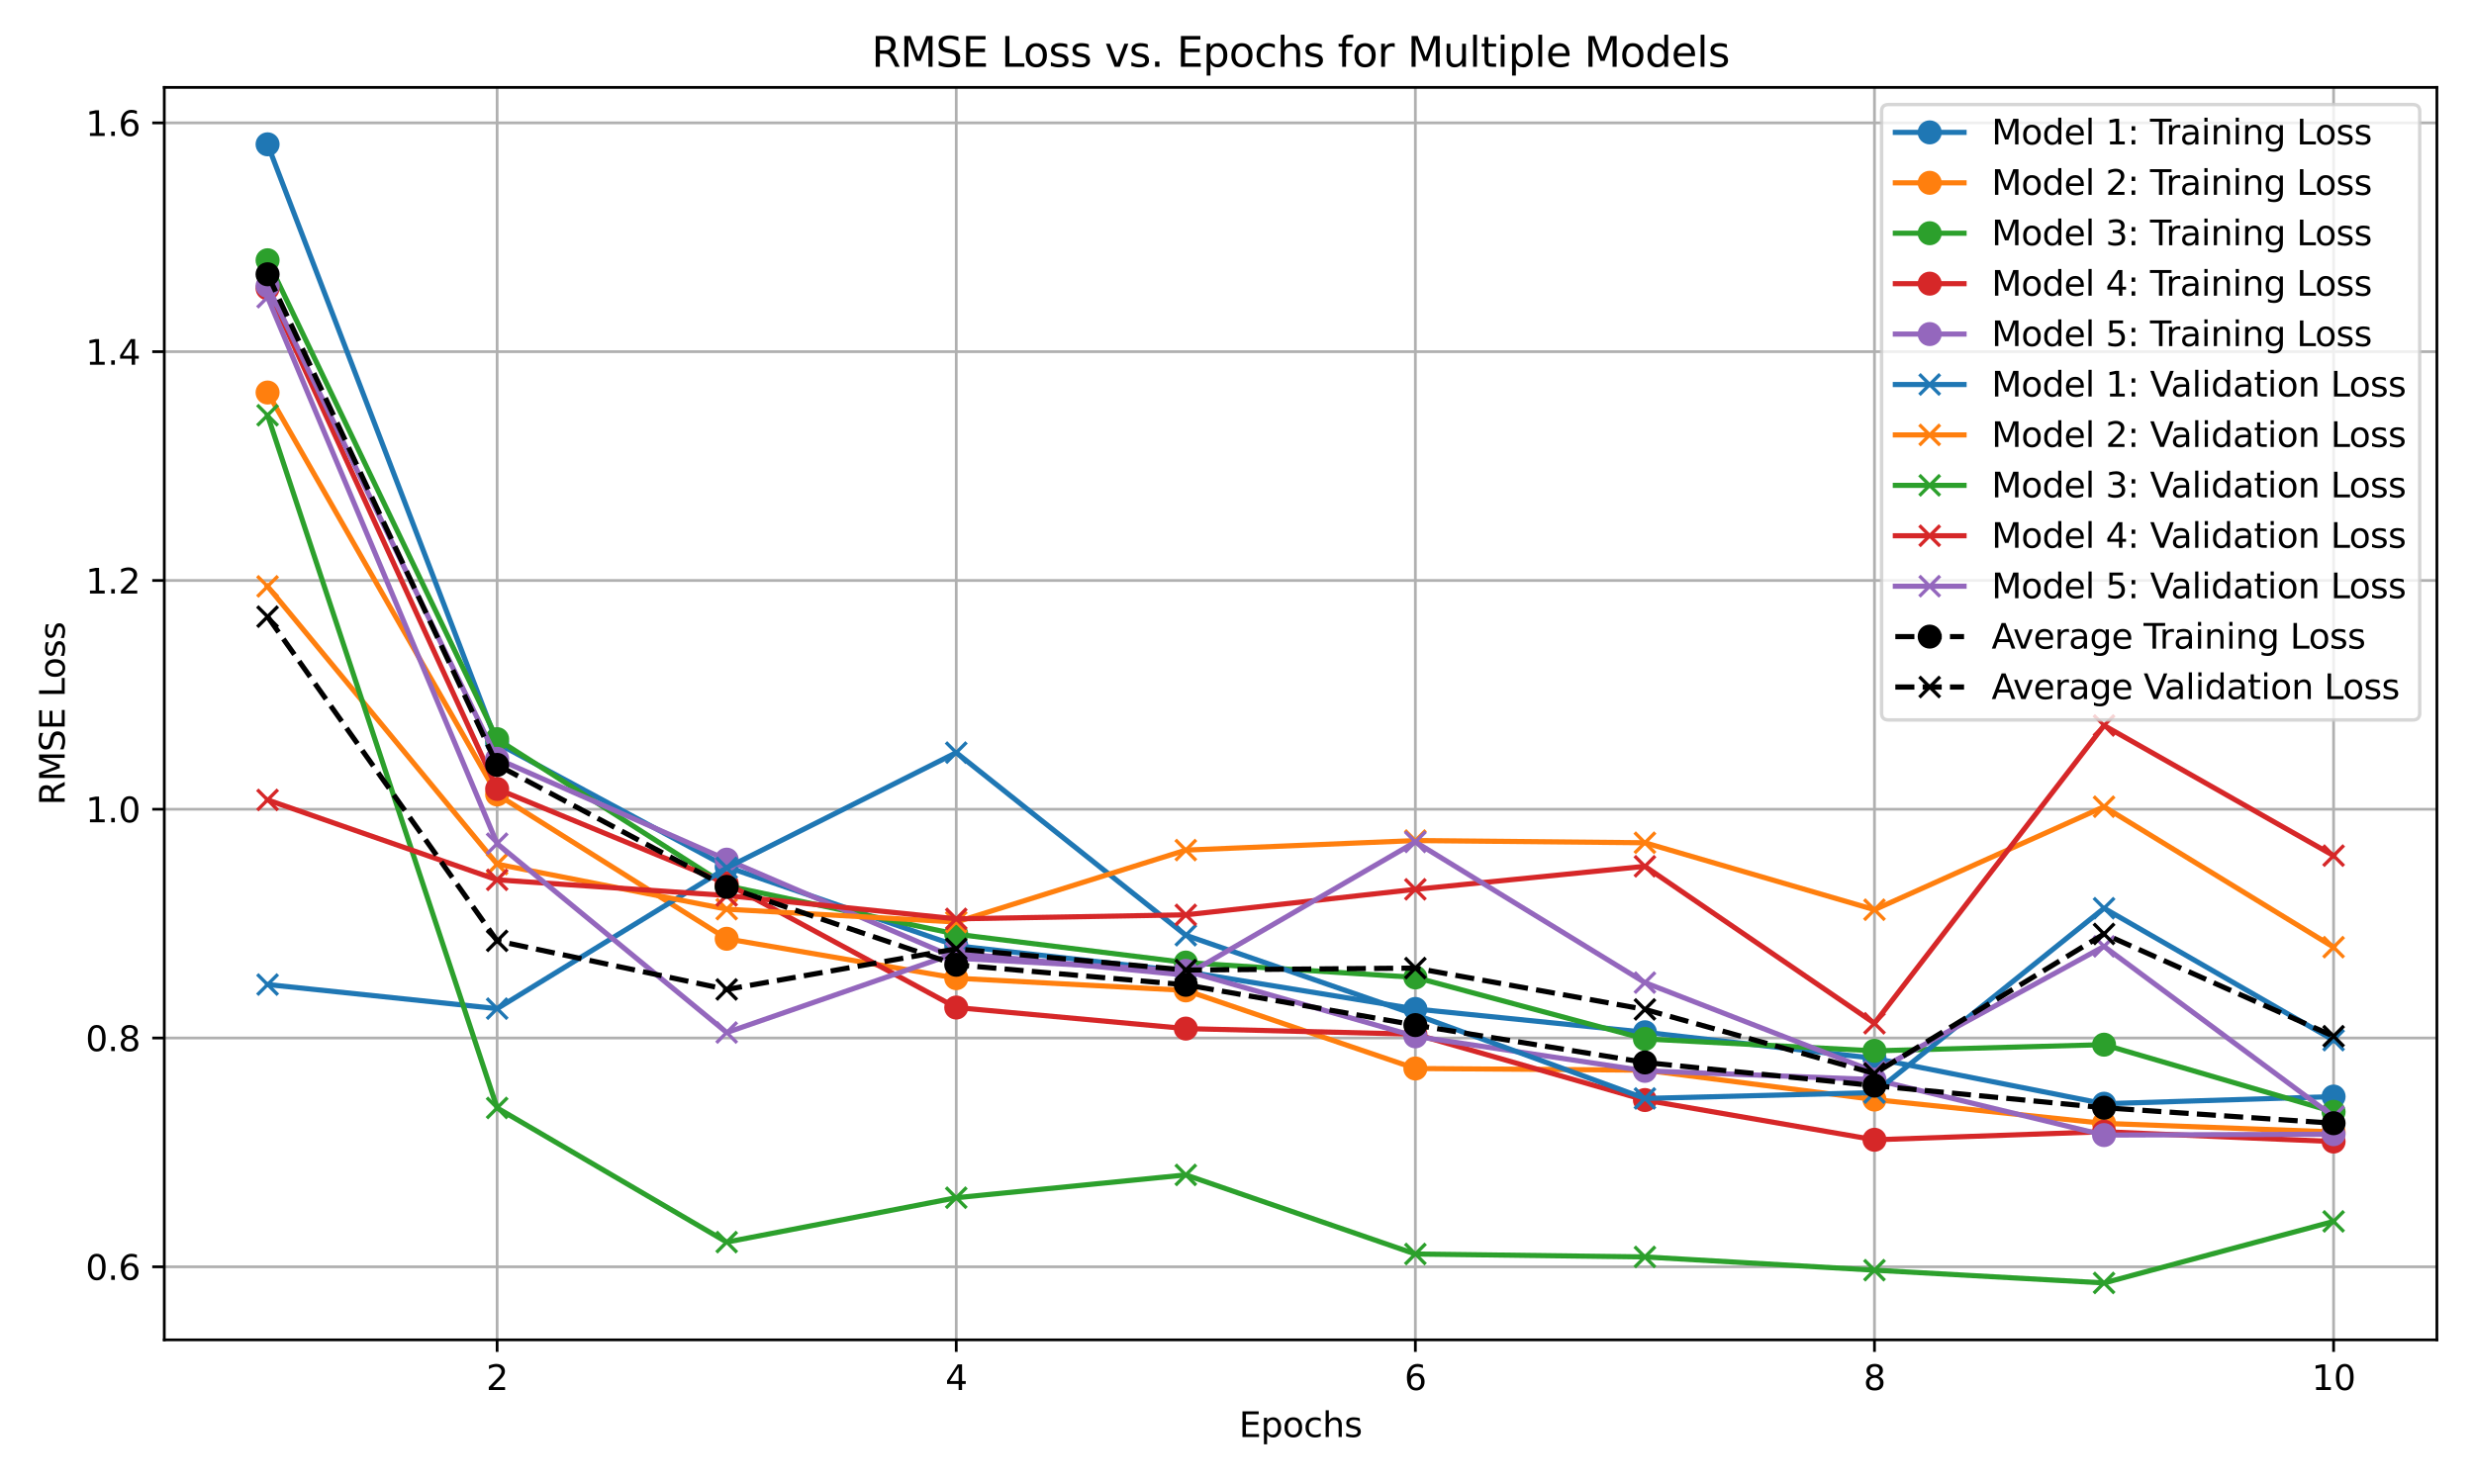 <?xml version="1.0" encoding="utf-8" standalone="no"?>
<!DOCTYPE svg PUBLIC "-//W3C//DTD SVG 1.1//EN"
  "http://www.w3.org/Graphics/SVG/1.1/DTD/svg11.dtd">
<svg xmlns:xlink="http://www.w3.org/1999/xlink" width="720pt" height="432pt" viewBox="0 0 720 432" xmlns="http://www.w3.org/2000/svg" version="1.1">
 <defs>
  <style type="text/css">*{stroke-linejoin: round; stroke-linecap: butt}</style>
 </defs>
 <g id="figure_1">
  <g id="patch_1">
   <path d="M 0 432 
L 720 432 
L 720 0 
L 0 0 
z
" style="fill: #ffffff"/>
  </g>
  <g id="axes_1">
   <g id="patch_2">
    <path d="M 47.81 390.04 
L 709.2 390.04 
L 709.2 25.44 
L 47.81 25.44 
z
" style="fill: #ffffff"/>
   </g>
   <g id="matplotlib.axis_1">
    <g id="xtick_1">
     <g id="line2d_1">
      <path d="M 144.68 390.04 
L 144.68 25.44 
" clip-path="url(#p426b11e8fa)" style="fill: none; stroke: #b0b0b0; stroke-width: 0.8; stroke-linecap: square"/>
     </g>
     <g id="line2d_2">
      <defs>
       <path id="m78341675c4" d="M 0 0 
L 0 3.5 
" style="stroke: #000000; stroke-width: 0.8"/>
      </defs>
      <g>
       <use xlink:href="#m78341675c4" x="144.68" y="390.04" style="stroke: #000000; stroke-width: 0.8"/>
      </g>
     </g>
     <g id="text_1">
      <!-- 2 -->
      <g transform="translate(141.499 404.638) scale(0.1 -0.1)">
       <defs>
        <path id="DejaVuSans-32" d="M 1228 531 
L 3431 531 
L 3431 0 
L 469 0 
L 469 531 
Q 828 903 1448 1529 
Q 2069 2156 2228 2338 
Q 2531 2678 2651 2914 
Q 2772 3150 2772 3378 
Q 2772 3750 2511 3984 
Q 2250 4219 1831 4219 
Q 1534 4219 1204 4116 
Q 875 4013 500 3803 
L 500 4441 
Q 881 4594 1212 4672 
Q 1544 4750 1819 4750 
Q 2544 4750 2975 4387 
Q 3406 4025 3406 3419 
Q 3406 3131 3298 2873 
Q 3191 2616 2906 2266 
Q 2828 2175 2409 1742 
Q 1991 1309 1228 531 
z
" transform="scale(0.016)"/>
       </defs>
       <use xlink:href="#DejaVuSans-32"/>
      </g>
     </g>
    </g>
    <g id="xtick_2">
     <g id="line2d_3">
      <path d="M 278.294 390.04 
L 278.294 25.44 
" clip-path="url(#p426b11e8fa)" style="fill: none; stroke: #b0b0b0; stroke-width: 0.8; stroke-linecap: square"/>
     </g>
     <g id="line2d_4">
      <g>
       <use xlink:href="#m78341675c4" x="278.294" y="390.04" style="stroke: #000000; stroke-width: 0.8"/>
      </g>
     </g>
     <g id="text_2">
      <!-- 4 -->
      <g transform="translate(275.113 404.638) scale(0.1 -0.1)">
       <defs>
        <path id="DejaVuSans-34" d="M 2419 4116 
L 825 1625 
L 2419 1625 
L 2419 4116 
z
M 2253 4666 
L 3047 4666 
L 3047 1625 
L 3713 1625 
L 3713 1100 
L 3047 1100 
L 3047 0 
L 2419 0 
L 2419 1100 
L 313 1100 
L 313 1709 
L 2253 4666 
z
" transform="scale(0.016)"/>
       </defs>
       <use xlink:href="#DejaVuSans-34"/>
      </g>
     </g>
    </g>
    <g id="xtick_3">
     <g id="line2d_5">
      <path d="M 411.909 390.04 
L 411.909 25.44 
" clip-path="url(#p426b11e8fa)" style="fill: none; stroke: #b0b0b0; stroke-width: 0.8; stroke-linecap: square"/>
     </g>
     <g id="line2d_6">
      <g>
       <use xlink:href="#m78341675c4" x="411.909" y="390.04" style="stroke: #000000; stroke-width: 0.8"/>
      </g>
     </g>
     <g id="text_3">
      <!-- 6 -->
      <g transform="translate(408.727 404.638) scale(0.1 -0.1)">
       <defs>
        <path id="DejaVuSans-36" d="M 2113 2584 
Q 1688 2584 1439 2293 
Q 1191 2003 1191 1497 
Q 1191 994 1439 701 
Q 1688 409 2113 409 
Q 2538 409 2786 701 
Q 3034 994 3034 1497 
Q 3034 2003 2786 2293 
Q 2538 2584 2113 2584 
z
M 3366 4563 
L 3366 3988 
Q 3128 4100 2886 4159 
Q 2644 4219 2406 4219 
Q 1781 4219 1451 3797 
Q 1122 3375 1075 2522 
Q 1259 2794 1537 2939 
Q 1816 3084 2150 3084 
Q 2853 3084 3261 2657 
Q 3669 2231 3669 1497 
Q 3669 778 3244 343 
Q 2819 -91 2113 -91 
Q 1303 -91 875 529 
Q 447 1150 447 2328 
Q 447 3434 972 4092 
Q 1497 4750 2381 4750 
Q 2619 4750 2861 4703 
Q 3103 4656 3366 4563 
z
" transform="scale(0.016)"/>
       </defs>
       <use xlink:href="#DejaVuSans-36"/>
      </g>
     </g>
    </g>
    <g id="xtick_4">
     <g id="line2d_7">
      <path d="M 545.523 390.04 
L 545.523 25.44 
" clip-path="url(#p426b11e8fa)" style="fill: none; stroke: #b0b0b0; stroke-width: 0.8; stroke-linecap: square"/>
     </g>
     <g id="line2d_8">
      <g>
       <use xlink:href="#m78341675c4" x="545.523" y="390.04" style="stroke: #000000; stroke-width: 0.8"/>
      </g>
     </g>
     <g id="text_4">
      <!-- 8 -->
      <g transform="translate(542.341 404.638) scale(0.1 -0.1)">
       <defs>
        <path id="DejaVuSans-38" d="M 2034 2216 
Q 1584 2216 1326 1975 
Q 1069 1734 1069 1313 
Q 1069 891 1326 650 
Q 1584 409 2034 409 
Q 2484 409 2743 651 
Q 3003 894 3003 1313 
Q 3003 1734 2745 1975 
Q 2488 2216 2034 2216 
z
M 1403 2484 
Q 997 2584 770 2862 
Q 544 3141 544 3541 
Q 544 4100 942 4425 
Q 1341 4750 2034 4750 
Q 2731 4750 3128 4425 
Q 3525 4100 3525 3541 
Q 3525 3141 3298 2862 
Q 3072 2584 2669 2484 
Q 3125 2378 3379 2068 
Q 3634 1759 3634 1313 
Q 3634 634 3220 271 
Q 2806 -91 2034 -91 
Q 1263 -91 848 271 
Q 434 634 434 1313 
Q 434 1759 690 2068 
Q 947 2378 1403 2484 
z
M 1172 3481 
Q 1172 3119 1398 2916 
Q 1625 2713 2034 2713 
Q 2441 2713 2670 2916 
Q 2900 3119 2900 3481 
Q 2900 3844 2670 4047 
Q 2441 4250 2034 4250 
Q 1625 4250 1398 4047 
Q 1172 3844 1172 3481 
z
" transform="scale(0.016)"/>
       </defs>
       <use xlink:href="#DejaVuSans-38"/>
      </g>
     </g>
    </g>
    <g id="xtick_5">
     <g id="line2d_9">
      <path d="M 679.137 390.04 
L 679.137 25.44 
" clip-path="url(#p426b11e8fa)" style="fill: none; stroke: #b0b0b0; stroke-width: 0.8; stroke-linecap: square"/>
     </g>
     <g id="line2d_10">
      <g>
       <use xlink:href="#m78341675c4" x="679.137" y="390.04" style="stroke: #000000; stroke-width: 0.8"/>
      </g>
     </g>
     <g id="text_5">
      <!-- 10 -->
      <g transform="translate(672.774 404.638) scale(0.1 -0.1)">
       <defs>
        <path id="DejaVuSans-31" d="M 794 531 
L 1825 531 
L 1825 4091 
L 703 3866 
L 703 4441 
L 1819 4666 
L 2450 4666 
L 2450 531 
L 3481 531 
L 3481 0 
L 794 0 
L 794 531 
z
" transform="scale(0.016)"/>
        <path id="DejaVuSans-30" d="M 2034 4250 
Q 1547 4250 1301 3770 
Q 1056 3291 1056 2328 
Q 1056 1369 1301 889 
Q 1547 409 2034 409 
Q 2525 409 2770 889 
Q 3016 1369 3016 2328 
Q 3016 3291 2770 3770 
Q 2525 4250 2034 4250 
z
M 2034 4750 
Q 2819 4750 3233 4129 
Q 3647 3509 3647 2328 
Q 3647 1150 3233 529 
Q 2819 -91 2034 -91 
Q 1250 -91 836 529 
Q 422 1150 422 2328 
Q 422 3509 836 4129 
Q 1250 4750 2034 4750 
z
" transform="scale(0.016)"/>
       </defs>
       <use xlink:href="#DejaVuSans-31"/>
       <use xlink:href="#DejaVuSans-30" x="63.623"/>
      </g>
     </g>
    </g>
    <g id="text_6">
     <!-- Epochs -->
     <g transform="translate(360.589 418.317) scale(0.1 -0.1)">
      <defs>
       <path id="DejaVuSans-45" d="M 628 4666 
L 3578 4666 
L 3578 4134 
L 1259 4134 
L 1259 2753 
L 3481 2753 
L 3481 2222 
L 1259 2222 
L 1259 531 
L 3634 531 
L 3634 0 
L 628 0 
L 628 4666 
z
" transform="scale(0.016)"/>
       <path id="DejaVuSans-70" d="M 1159 525 
L 1159 -1331 
L 581 -1331 
L 581 3500 
L 1159 3500 
L 1159 2969 
Q 1341 3281 1617 3432 
Q 1894 3584 2278 3584 
Q 2916 3584 3314 3078 
Q 3713 2572 3713 1747 
Q 3713 922 3314 415 
Q 2916 -91 2278 -91 
Q 1894 -91 1617 61 
Q 1341 213 1159 525 
z
M 3116 1747 
Q 3116 2381 2855 2742 
Q 2594 3103 2138 3103 
Q 1681 3103 1420 2742 
Q 1159 2381 1159 1747 
Q 1159 1113 1420 752 
Q 1681 391 2138 391 
Q 2594 391 2855 752 
Q 3116 1113 3116 1747 
z
" transform="scale(0.016)"/>
       <path id="DejaVuSans-6f" d="M 1959 3097 
Q 1497 3097 1228 2736 
Q 959 2375 959 1747 
Q 959 1119 1226 758 
Q 1494 397 1959 397 
Q 2419 397 2687 759 
Q 2956 1122 2956 1747 
Q 2956 2369 2687 2733 
Q 2419 3097 1959 3097 
z
M 1959 3584 
Q 2709 3584 3137 3096 
Q 3566 2609 3566 1747 
Q 3566 888 3137 398 
Q 2709 -91 1959 -91 
Q 1206 -91 779 398 
Q 353 888 353 1747 
Q 353 2609 779 3096 
Q 1206 3584 1959 3584 
z
" transform="scale(0.016)"/>
       <path id="DejaVuSans-63" d="M 3122 3366 
L 3122 2828 
Q 2878 2963 2633 3030 
Q 2388 3097 2138 3097 
Q 1578 3097 1268 2742 
Q 959 2388 959 1747 
Q 959 1106 1268 751 
Q 1578 397 2138 397 
Q 2388 397 2633 464 
Q 2878 531 3122 666 
L 3122 134 
Q 2881 22 2623 -34 
Q 2366 -91 2075 -91 
Q 1284 -91 818 406 
Q 353 903 353 1747 
Q 353 2603 823 3093 
Q 1294 3584 2113 3584 
Q 2378 3584 2631 3529 
Q 2884 3475 3122 3366 
z
" transform="scale(0.016)"/>
       <path id="DejaVuSans-68" d="M 3513 2113 
L 3513 0 
L 2938 0 
L 2938 2094 
Q 2938 2591 2744 2837 
Q 2550 3084 2163 3084 
Q 1697 3084 1428 2787 
Q 1159 2491 1159 1978 
L 1159 0 
L 581 0 
L 581 4863 
L 1159 4863 
L 1159 2956 
Q 1366 3272 1645 3428 
Q 1925 3584 2291 3584 
Q 2894 3584 3203 3211 
Q 3513 2838 3513 2113 
z
" transform="scale(0.016)"/>
       <path id="DejaVuSans-73" d="M 2834 3397 
L 2834 2853 
Q 2591 2978 2328 3040 
Q 2066 3103 1784 3103 
Q 1356 3103 1142 2972 
Q 928 2841 928 2578 
Q 928 2378 1081 2264 
Q 1234 2150 1697 2047 
L 1894 2003 
Q 2506 1872 2764 1633 
Q 3022 1394 3022 966 
Q 3022 478 2636 193 
Q 2250 -91 1575 -91 
Q 1294 -91 989 -36 
Q 684 19 347 128 
L 347 722 
Q 666 556 975 473 
Q 1284 391 1588 391 
Q 1994 391 2212 530 
Q 2431 669 2431 922 
Q 2431 1156 2273 1281 
Q 2116 1406 1581 1522 
L 1381 1569 
Q 847 1681 609 1914 
Q 372 2147 372 2553 
Q 372 3047 722 3315 
Q 1072 3584 1716 3584 
Q 2034 3584 2315 3537 
Q 2597 3491 2834 3397 
z
" transform="scale(0.016)"/>
      </defs>
      <use xlink:href="#DejaVuSans-45"/>
      <use xlink:href="#DejaVuSans-70" x="63.184"/>
      <use xlink:href="#DejaVuSans-6f" x="126.66"/>
      <use xlink:href="#DejaVuSans-63" x="187.842"/>
      <use xlink:href="#DejaVuSans-68" x="242.822"/>
      <use xlink:href="#DejaVuSans-73" x="306.201"/>
     </g>
    </g>
   </g>
   <g id="matplotlib.axis_2">
    <g id="ytick_1">
     <g id="line2d_11">
      <path d="M 47.81 368.774 
L 709.2 368.774 
" clip-path="url(#p426b11e8fa)" style="fill: none; stroke: #b0b0b0; stroke-width: 0.8; stroke-linecap: square"/>
     </g>
     <g id="line2d_12">
      <defs>
       <path id="m41e8515f57" d="M 0 0 
L -3.5 0 
" style="stroke: #000000; stroke-width: 0.8"/>
      </defs>
      <g>
       <use xlink:href="#m41e8515f57" x="47.81" y="368.774" style="stroke: #000000; stroke-width: 0.8"/>
      </g>
     </g>
     <g id="text_7">
      <!-- 0.6 -->
      <g transform="translate(24.907 372.573) scale(0.1 -0.1)">
       <defs>
        <path id="DejaVuSans-2e" d="M 684 794 
L 1344 794 
L 1344 0 
L 684 0 
L 684 794 
z
" transform="scale(0.016)"/>
       </defs>
       <use xlink:href="#DejaVuSans-30"/>
       <use xlink:href="#DejaVuSans-2e" x="63.623"/>
       <use xlink:href="#DejaVuSans-36" x="95.41"/>
      </g>
     </g>
    </g>
    <g id="ytick_2">
     <g id="line2d_13">
      <path d="M 47.81 302.173 
L 709.2 302.173 
" clip-path="url(#p426b11e8fa)" style="fill: none; stroke: #b0b0b0; stroke-width: 0.8; stroke-linecap: square"/>
     </g>
     <g id="line2d_14">
      <g>
       <use xlink:href="#m41e8515f57" x="47.81" y="302.173" style="stroke: #000000; stroke-width: 0.8"/>
      </g>
     </g>
     <g id="text_8">
      <!-- 0.8 -->
      <g transform="translate(24.907 305.973) scale(0.1 -0.1)">
       <use xlink:href="#DejaVuSans-30"/>
       <use xlink:href="#DejaVuSans-2e" x="63.623"/>
       <use xlink:href="#DejaVuSans-38" x="95.41"/>
      </g>
     </g>
    </g>
    <g id="ytick_3">
     <g id="line2d_15">
      <path d="M 47.81 235.573 
L 709.2 235.573 
" clip-path="url(#p426b11e8fa)" style="fill: none; stroke: #b0b0b0; stroke-width: 0.8; stroke-linecap: square"/>
     </g>
     <g id="line2d_16">
      <g>
       <use xlink:href="#m41e8515f57" x="47.81" y="235.573" style="stroke: #000000; stroke-width: 0.8"/>
      </g>
     </g>
     <g id="text_9">
      <!-- 1.0 -->
      <g transform="translate(24.907 239.372) scale(0.1 -0.1)">
       <use xlink:href="#DejaVuSans-31"/>
       <use xlink:href="#DejaVuSans-2e" x="63.623"/>
       <use xlink:href="#DejaVuSans-30" x="95.41"/>
      </g>
     </g>
    </g>
    <g id="ytick_4">
     <g id="line2d_17">
      <path d="M 47.81 168.973 
L 709.2 168.973 
" clip-path="url(#p426b11e8fa)" style="fill: none; stroke: #b0b0b0; stroke-width: 0.8; stroke-linecap: square"/>
     </g>
     <g id="line2d_18">
      <g>
       <use xlink:href="#m41e8515f57" x="47.81" y="168.973" style="stroke: #000000; stroke-width: 0.8"/>
      </g>
     </g>
     <g id="text_10">
      <!-- 1.2 -->
      <g transform="translate(24.907 172.772) scale(0.1 -0.1)">
       <use xlink:href="#DejaVuSans-31"/>
       <use xlink:href="#DejaVuSans-2e" x="63.623"/>
       <use xlink:href="#DejaVuSans-32" x="95.41"/>
      </g>
     </g>
    </g>
    <g id="ytick_5">
     <g id="line2d_19">
      <path d="M 47.81 102.373 
L 709.2 102.373 
" clip-path="url(#p426b11e8fa)" style="fill: none; stroke: #b0b0b0; stroke-width: 0.8; stroke-linecap: square"/>
     </g>
     <g id="line2d_20">
      <g>
       <use xlink:href="#m41e8515f57" x="47.81" y="102.373" style="stroke: #000000; stroke-width: 0.8"/>
      </g>
     </g>
     <g id="text_11">
      <!-- 1.4 -->
      <g transform="translate(24.907 106.172) scale(0.1 -0.1)">
       <use xlink:href="#DejaVuSans-31"/>
       <use xlink:href="#DejaVuSans-2e" x="63.623"/>
       <use xlink:href="#DejaVuSans-34" x="95.41"/>
      </g>
     </g>
    </g>
    <g id="ytick_6">
     <g id="line2d_21">
      <path d="M 47.81 35.773 
L 709.2 35.773 
" clip-path="url(#p426b11e8fa)" style="fill: none; stroke: #b0b0b0; stroke-width: 0.8; stroke-linecap: square"/>
     </g>
     <g id="line2d_22">
      <g>
       <use xlink:href="#m41e8515f57" x="47.81" y="35.773" style="stroke: #000000; stroke-width: 0.8"/>
      </g>
     </g>
     <g id="text_12">
      <!-- 1.6 -->
      <g transform="translate(24.907 39.572) scale(0.1 -0.1)">
       <use xlink:href="#DejaVuSans-31"/>
       <use xlink:href="#DejaVuSans-2e" x="63.623"/>
       <use xlink:href="#DejaVuSans-36" x="95.41"/>
      </g>
     </g>
    </g>
    <g id="text_13">
     <!-- RMSE Loss -->
     <g transform="translate(18.827 234.418) rotate(-90) scale(0.1 -0.1)">
      <defs>
       <path id="DejaVuSans-52" d="M 2841 2188 
Q 3044 2119 3236 1894 
Q 3428 1669 3622 1275 
L 4263 0 
L 3584 0 
L 2988 1197 
Q 2756 1666 2539 1819 
Q 2322 1972 1947 1972 
L 1259 1972 
L 1259 0 
L 628 0 
L 628 4666 
L 2053 4666 
Q 2853 4666 3247 4331 
Q 3641 3997 3641 3322 
Q 3641 2881 3436 2590 
Q 3231 2300 2841 2188 
z
M 1259 4147 
L 1259 2491 
L 2053 2491 
Q 2509 2491 2742 2702 
Q 2975 2913 2975 3322 
Q 2975 3731 2742 3939 
Q 2509 4147 2053 4147 
L 1259 4147 
z
" transform="scale(0.016)"/>
       <path id="DejaVuSans-4d" d="M 628 4666 
L 1569 4666 
L 2759 1491 
L 3956 4666 
L 4897 4666 
L 4897 0 
L 4281 0 
L 4281 4097 
L 3078 897 
L 2444 897 
L 1241 4097 
L 1241 0 
L 628 0 
L 628 4666 
z
" transform="scale(0.016)"/>
       <path id="DejaVuSans-53" d="M 3425 4513 
L 3425 3897 
Q 3066 4069 2747 4153 
Q 2428 4238 2131 4238 
Q 1616 4238 1336 4038 
Q 1056 3838 1056 3469 
Q 1056 3159 1242 3001 
Q 1428 2844 1947 2747 
L 2328 2669 
Q 3034 2534 3370 2195 
Q 3706 1856 3706 1288 
Q 3706 609 3251 259 
Q 2797 -91 1919 -91 
Q 1588 -91 1214 -16 
Q 841 59 441 206 
L 441 856 
Q 825 641 1194 531 
Q 1563 422 1919 422 
Q 2459 422 2753 634 
Q 3047 847 3047 1241 
Q 3047 1584 2836 1778 
Q 2625 1972 2144 2069 
L 1759 2144 
Q 1053 2284 737 2584 
Q 422 2884 422 3419 
Q 422 4038 858 4394 
Q 1294 4750 2059 4750 
Q 2388 4750 2728 4690 
Q 3069 4631 3425 4513 
z
" transform="scale(0.016)"/>
       <path id="DejaVuSans-20" transform="scale(0.016)"/>
       <path id="DejaVuSans-4c" d="M 628 4666 
L 1259 4666 
L 1259 531 
L 3531 531 
L 3531 0 
L 628 0 
L 628 4666 
z
" transform="scale(0.016)"/>
      </defs>
      <use xlink:href="#DejaVuSans-52"/>
      <use xlink:href="#DejaVuSans-4d" x="69.482"/>
      <use xlink:href="#DejaVuSans-53" x="155.762"/>
      <use xlink:href="#DejaVuSans-45" x="219.238"/>
      <use xlink:href="#DejaVuSans-20" x="282.422"/>
      <use xlink:href="#DejaVuSans-4c" x="314.209"/>
      <use xlink:href="#DejaVuSans-6f" x="368.172"/>
      <use xlink:href="#DejaVuSans-73" x="429.354"/>
      <use xlink:href="#DejaVuSans-73" x="481.453"/>
     </g>
    </g>
   </g>
   <g id="line2d_23">
    <path d="M 77.873 42.013 
L 144.68 216.346 
L 211.487 252.336 
L 278.294 275.298 
L 345.101 282.836 
L 411.909 293.716 
L 478.716 300.494 
L 545.523 308.091 
L 612.33 321.301 
L 679.137 319.221 
" clip-path="url(#p426b11e8fa)" style="fill: none; stroke: #1f77b4; stroke-width: 1.5; stroke-linecap: square"/>
    <defs>
     <path id="m977f1f0a3c" d="M 0 3 
C 0.796 3 1.559 2.684 2.121 2.121 
C 2.684 1.559 3 0.796 3 0 
C 3 -0.796 2.684 -1.559 2.121 -2.121 
C 1.559 -2.684 0.796 -3 0 -3 
C -0.796 -3 -1.559 -2.684 -2.121 -2.121 
C -2.684 -1.559 -3 -0.796 -3 0 
C -3 0.796 -2.684 1.559 -2.121 2.121 
C -1.559 2.684 -0.796 3 0 3 
z
" style="stroke: #1f77b4"/>
    </defs>
    <g clip-path="url(#p426b11e8fa)">
     <use xlink:href="#m977f1f0a3c" x="77.873" y="42.013" style="fill: #1f77b4; stroke: #1f77b4"/>
     <use xlink:href="#m977f1f0a3c" x="144.68" y="216.346" style="fill: #1f77b4; stroke: #1f77b4"/>
     <use xlink:href="#m977f1f0a3c" x="211.487" y="252.336" style="fill: #1f77b4; stroke: #1f77b4"/>
     <use xlink:href="#m977f1f0a3c" x="278.294" y="275.298" style="fill: #1f77b4; stroke: #1f77b4"/>
     <use xlink:href="#m977f1f0a3c" x="345.101" y="282.836" style="fill: #1f77b4; stroke: #1f77b4"/>
     <use xlink:href="#m977f1f0a3c" x="411.909" y="293.716" style="fill: #1f77b4; stroke: #1f77b4"/>
     <use xlink:href="#m977f1f0a3c" x="478.716" y="300.494" style="fill: #1f77b4; stroke: #1f77b4"/>
     <use xlink:href="#m977f1f0a3c" x="545.523" y="308.091" style="fill: #1f77b4; stroke: #1f77b4"/>
     <use xlink:href="#m977f1f0a3c" x="612.33" y="321.301" style="fill: #1f77b4; stroke: #1f77b4"/>
     <use xlink:href="#m977f1f0a3c" x="679.137" y="319.221" style="fill: #1f77b4; stroke: #1f77b4"/>
    </g>
   </g>
   <g id="line2d_24">
    <path d="M 77.873 114.267 
L 144.68 231.268 
L 211.487 273.282 
L 278.294 284.755 
L 345.101 288.312 
L 411.909 311.046 
L 478.716 311.534 
L 545.523 320.087 
L 612.33 327.024 
L 679.137 329.511 
" clip-path="url(#p426b11e8fa)" style="fill: none; stroke: #ff7f0e; stroke-width: 1.5; stroke-linecap: square"/>
    <defs>
     <path id="m02de7e775e" d="M 0 3 
C 0.796 3 1.559 2.684 2.121 2.121 
C 2.684 1.559 3 0.796 3 0 
C 3 -0.796 2.684 -1.559 2.121 -2.121 
C 1.559 -2.684 0.796 -3 0 -3 
C -0.796 -3 -1.559 -2.684 -2.121 -2.121 
C -2.684 -1.559 -3 -0.796 -3 0 
C -3 0.796 -2.684 1.559 -2.121 2.121 
C -1.559 2.684 -0.796 3 0 3 
z
" style="stroke: #ff7f0e"/>
    </defs>
    <g clip-path="url(#p426b11e8fa)">
     <use xlink:href="#m02de7e775e" x="77.873" y="114.267" style="fill: #ff7f0e; stroke: #ff7f0e"/>
     <use xlink:href="#m02de7e775e" x="144.68" y="231.268" style="fill: #ff7f0e; stroke: #ff7f0e"/>
     <use xlink:href="#m02de7e775e" x="211.487" y="273.282" style="fill: #ff7f0e; stroke: #ff7f0e"/>
     <use xlink:href="#m02de7e775e" x="278.294" y="284.755" style="fill: #ff7f0e; stroke: #ff7f0e"/>
     <use xlink:href="#m02de7e775e" x="345.101" y="288.312" style="fill: #ff7f0e; stroke: #ff7f0e"/>
     <use xlink:href="#m02de7e775e" x="411.909" y="311.046" style="fill: #ff7f0e; stroke: #ff7f0e"/>
     <use xlink:href="#m02de7e775e" x="478.716" y="311.534" style="fill: #ff7f0e; stroke: #ff7f0e"/>
     <use xlink:href="#m02de7e775e" x="545.523" y="320.087" style="fill: #ff7f0e; stroke: #ff7f0e"/>
     <use xlink:href="#m02de7e775e" x="612.33" y="327.024" style="fill: #ff7f0e; stroke: #ff7f0e"/>
     <use xlink:href="#m02de7e775e" x="679.137" y="329.511" style="fill: #ff7f0e; stroke: #ff7f0e"/>
    </g>
   </g>
   <g id="line2d_25">
    <path d="M 77.873 75.762 
L 144.68 215.169 
L 211.487 257.827 
L 278.294 271.944 
L 345.101 280.206 
L 411.909 284.536 
L 478.716 302.433 
L 545.523 305.908 
L 612.33 304.11 
L 679.137 323.656 
" clip-path="url(#p426b11e8fa)" style="fill: none; stroke: #2ca02c; stroke-width: 1.5; stroke-linecap: square"/>
    <defs>
     <path id="m9e9cb1a8da" d="M 0 3 
C 0.796 3 1.559 2.684 2.121 2.121 
C 2.684 1.559 3 0.796 3 0 
C 3 -0.796 2.684 -1.559 2.121 -2.121 
C 1.559 -2.684 0.796 -3 0 -3 
C -0.796 -3 -1.559 -2.684 -2.121 -2.121 
C -2.684 -1.559 -3 -0.796 -3 0 
C -3 0.796 -2.684 1.559 -2.121 2.121 
C -1.559 2.684 -0.796 3 0 3 
z
" style="stroke: #2ca02c"/>
    </defs>
    <g clip-path="url(#p426b11e8fa)">
     <use xlink:href="#m9e9cb1a8da" x="77.873" y="75.762" style="fill: #2ca02c; stroke: #2ca02c"/>
     <use xlink:href="#m9e9cb1a8da" x="144.68" y="215.169" style="fill: #2ca02c; stroke: #2ca02c"/>
     <use xlink:href="#m9e9cb1a8da" x="211.487" y="257.827" style="fill: #2ca02c; stroke: #2ca02c"/>
     <use xlink:href="#m9e9cb1a8da" x="278.294" y="271.944" style="fill: #2ca02c; stroke: #2ca02c"/>
     <use xlink:href="#m9e9cb1a8da" x="345.101" y="280.206" style="fill: #2ca02c; stroke: #2ca02c"/>
     <use xlink:href="#m9e9cb1a8da" x="411.909" y="284.536" style="fill: #2ca02c; stroke: #2ca02c"/>
     <use xlink:href="#m9e9cb1a8da" x="478.716" y="302.433" style="fill: #2ca02c; stroke: #2ca02c"/>
     <use xlink:href="#m9e9cb1a8da" x="545.523" y="305.908" style="fill: #2ca02c; stroke: #2ca02c"/>
     <use xlink:href="#m9e9cb1a8da" x="612.33" y="304.11" style="fill: #2ca02c; stroke: #2ca02c"/>
     <use xlink:href="#m9e9cb1a8da" x="679.137" y="323.656" style="fill: #2ca02c; stroke: #2ca02c"/>
    </g>
   </g>
   <g id="line2d_26">
    <path d="M 77.873 83.936 
L 144.68 229.667 
L 211.487 257.203 
L 278.294 293.3 
L 345.101 299.429 
L 411.909 301.07 
L 478.716 320.228 
L 545.523 331.795 
L 612.33 329.443 
L 679.137 332.314 
" clip-path="url(#p426b11e8fa)" style="fill: none; stroke: #d62728; stroke-width: 1.5; stroke-linecap: square"/>
    <defs>
     <path id="mfa3defe254" d="M 0 3 
C 0.796 3 1.559 2.684 2.121 2.121 
C 2.684 1.559 3 0.796 3 0 
C 3 -0.796 2.684 -1.559 2.121 -2.121 
C 1.559 -2.684 0.796 -3 0 -3 
C -0.796 -3 -1.559 -2.684 -2.121 -2.121 
C -2.684 -1.559 -3 -0.796 -3 0 
C -3 0.796 -2.684 1.559 -2.121 2.121 
C -1.559 2.684 -0.796 3 0 3 
z
" style="stroke: #d62728"/>
    </defs>
    <g clip-path="url(#p426b11e8fa)">
     <use xlink:href="#mfa3defe254" x="77.873" y="83.936" style="fill: #d62728; stroke: #d62728"/>
     <use xlink:href="#mfa3defe254" x="144.68" y="229.667" style="fill: #d62728; stroke: #d62728"/>
     <use xlink:href="#mfa3defe254" x="211.487" y="257.203" style="fill: #d62728; stroke: #d62728"/>
     <use xlink:href="#mfa3defe254" x="278.294" y="293.3" style="fill: #d62728; stroke: #d62728"/>
     <use xlink:href="#mfa3defe254" x="345.101" y="299.429" style="fill: #d62728; stroke: #d62728"/>
     <use xlink:href="#mfa3defe254" x="411.909" y="301.07" style="fill: #d62728; stroke: #d62728"/>
     <use xlink:href="#mfa3defe254" x="478.716" y="320.228" style="fill: #d62728; stroke: #d62728"/>
     <use xlink:href="#mfa3defe254" x="545.523" y="331.795" style="fill: #d62728; stroke: #d62728"/>
     <use xlink:href="#mfa3defe254" x="612.33" y="329.443" style="fill: #d62728; stroke: #d62728"/>
     <use xlink:href="#mfa3defe254" x="679.137" y="332.314" style="fill: #d62728; stroke: #d62728"/>
    </g>
   </g>
   <g id="line2d_27">
    <path d="M 77.873 83.237 
L 144.68 220.894 
L 211.487 250.247 
L 278.294 278.94 
L 345.101 282.62 
L 411.909 301.683 
L 478.716 311.733 
L 545.523 314.27 
L 612.33 330.429 
L 679.137 330.169 
" clip-path="url(#p426b11e8fa)" style="fill: none; stroke: #9467bd; stroke-width: 1.5; stroke-linecap: square"/>
    <defs>
     <path id="m9b27b3cc02" d="M 0 3 
C 0.796 3 1.559 2.684 2.121 2.121 
C 2.684 1.559 3 0.796 3 0 
C 3 -0.796 2.684 -1.559 2.121 -2.121 
C 1.559 -2.684 0.796 -3 0 -3 
C -0.796 -3 -1.559 -2.684 -2.121 -2.121 
C -2.684 -1.559 -3 -0.796 -3 0 
C -3 0.796 -2.684 1.559 -2.121 2.121 
C -1.559 2.684 -0.796 3 0 3 
z
" style="stroke: #9467bd"/>
    </defs>
    <g clip-path="url(#p426b11e8fa)">
     <use xlink:href="#m9b27b3cc02" x="77.873" y="83.237" style="fill: #9467bd; stroke: #9467bd"/>
     <use xlink:href="#m9b27b3cc02" x="144.68" y="220.894" style="fill: #9467bd; stroke: #9467bd"/>
     <use xlink:href="#m9b27b3cc02" x="211.487" y="250.247" style="fill: #9467bd; stroke: #9467bd"/>
     <use xlink:href="#m9b27b3cc02" x="278.294" y="278.94" style="fill: #9467bd; stroke: #9467bd"/>
     <use xlink:href="#m9b27b3cc02" x="345.101" y="282.62" style="fill: #9467bd; stroke: #9467bd"/>
     <use xlink:href="#m9b27b3cc02" x="411.909" y="301.683" style="fill: #9467bd; stroke: #9467bd"/>
     <use xlink:href="#m9b27b3cc02" x="478.716" y="311.733" style="fill: #9467bd; stroke: #9467bd"/>
     <use xlink:href="#m9b27b3cc02" x="545.523" y="314.27" style="fill: #9467bd; stroke: #9467bd"/>
     <use xlink:href="#m9b27b3cc02" x="612.33" y="330.429" style="fill: #9467bd; stroke: #9467bd"/>
     <use xlink:href="#m9b27b3cc02" x="679.137" y="330.169" style="fill: #9467bd; stroke: #9467bd"/>
    </g>
   </g>
   <g id="line2d_28">
    <path d="M 77.873 286.611 
L 144.68 293.618 
L 211.487 252.643 
L 278.294 219.095 
L 345.101 272.255 
L 411.909 295.363 
L 478.716 319.764 
L 545.523 318.068 
L 612.33 264.39 
L 679.137 302.798 
" clip-path="url(#p426b11e8fa)" style="fill: none; stroke: #1f77b4; stroke-width: 1.5; stroke-linecap: square"/>
    <defs>
     <path id="m5b8a41da92" d="M -3 3 
L 3 -3 
M -3 -3 
L 3 3 
" style="stroke: #1f77b4"/>
    </defs>
    <g clip-path="url(#p426b11e8fa)">
     <use xlink:href="#m5b8a41da92" x="77.873" y="286.611" style="fill: #1f77b4; stroke: #1f77b4"/>
     <use xlink:href="#m5b8a41da92" x="144.68" y="293.618" style="fill: #1f77b4; stroke: #1f77b4"/>
     <use xlink:href="#m5b8a41da92" x="211.487" y="252.643" style="fill: #1f77b4; stroke: #1f77b4"/>
     <use xlink:href="#m5b8a41da92" x="278.294" y="219.095" style="fill: #1f77b4; stroke: #1f77b4"/>
     <use xlink:href="#m5b8a41da92" x="345.101" y="272.255" style="fill: #1f77b4; stroke: #1f77b4"/>
     <use xlink:href="#m5b8a41da92" x="411.909" y="295.363" style="fill: #1f77b4; stroke: #1f77b4"/>
     <use xlink:href="#m5b8a41da92" x="478.716" y="319.764" style="fill: #1f77b4; stroke: #1f77b4"/>
     <use xlink:href="#m5b8a41da92" x="545.523" y="318.068" style="fill: #1f77b4; stroke: #1f77b4"/>
     <use xlink:href="#m5b8a41da92" x="612.33" y="264.39" style="fill: #1f77b4; stroke: #1f77b4"/>
     <use xlink:href="#m5b8a41da92" x="679.137" y="302.798" style="fill: #1f77b4; stroke: #1f77b4"/>
    </g>
   </g>
   <g id="line2d_29">
    <path d="M 77.873 170.695 
L 144.68 251.559 
L 211.487 264.665 
L 278.294 268.409 
L 345.101 247.469 
L 411.909 244.689 
L 478.716 245.331 
L 545.523 264.82 
L 612.33 234.839 
L 679.137 275.728 
" clip-path="url(#p426b11e8fa)" style="fill: none; stroke: #ff7f0e; stroke-width: 1.5; stroke-linecap: square"/>
    <defs>
     <path id="mc30a7d6696" d="M -3 3 
L 3 -3 
M -3 -3 
L 3 3 
" style="stroke: #ff7f0e"/>
    </defs>
    <g clip-path="url(#p426b11e8fa)">
     <use xlink:href="#mc30a7d6696" x="77.873" y="170.695" style="fill: #ff7f0e; stroke: #ff7f0e"/>
     <use xlink:href="#mc30a7d6696" x="144.68" y="251.559" style="fill: #ff7f0e; stroke: #ff7f0e"/>
     <use xlink:href="#mc30a7d6696" x="211.487" y="264.665" style="fill: #ff7f0e; stroke: #ff7f0e"/>
     <use xlink:href="#mc30a7d6696" x="278.294" y="268.409" style="fill: #ff7f0e; stroke: #ff7f0e"/>
     <use xlink:href="#mc30a7d6696" x="345.101" y="247.469" style="fill: #ff7f0e; stroke: #ff7f0e"/>
     <use xlink:href="#mc30a7d6696" x="411.909" y="244.689" style="fill: #ff7f0e; stroke: #ff7f0e"/>
     <use xlink:href="#mc30a7d6696" x="478.716" y="245.331" style="fill: #ff7f0e; stroke: #ff7f0e"/>
     <use xlink:href="#mc30a7d6696" x="545.523" y="264.82" style="fill: #ff7f0e; stroke: #ff7f0e"/>
     <use xlink:href="#mc30a7d6696" x="612.33" y="234.839" style="fill: #ff7f0e; stroke: #ff7f0e"/>
     <use xlink:href="#mc30a7d6696" x="679.137" y="275.728" style="fill: #ff7f0e; stroke: #ff7f0e"/>
    </g>
   </g>
   <g id="line2d_30">
    <path d="M 77.873 120.88 
L 144.68 322.528 
L 211.487 361.581 
L 278.294 348.661 
L 345.101 342.021 
L 411.909 365.043 
L 478.716 365.899 
L 545.523 369.752 
L 612.33 373.467 
L 679.137 355.557 
" clip-path="url(#p426b11e8fa)" style="fill: none; stroke: #2ca02c; stroke-width: 1.5; stroke-linecap: square"/>
    <defs>
     <path id="m12a59afc6c" d="M -3 3 
L 3 -3 
M -3 -3 
L 3 3 
" style="stroke: #2ca02c"/>
    </defs>
    <g clip-path="url(#p426b11e8fa)">
     <use xlink:href="#m12a59afc6c" x="77.873" y="120.88" style="fill: #2ca02c; stroke: #2ca02c"/>
     <use xlink:href="#m12a59afc6c" x="144.68" y="322.528" style="fill: #2ca02c; stroke: #2ca02c"/>
     <use xlink:href="#m12a59afc6c" x="211.487" y="361.581" style="fill: #2ca02c; stroke: #2ca02c"/>
     <use xlink:href="#m12a59afc6c" x="278.294" y="348.661" style="fill: #2ca02c; stroke: #2ca02c"/>
     <use xlink:href="#m12a59afc6c" x="345.101" y="342.021" style="fill: #2ca02c; stroke: #2ca02c"/>
     <use xlink:href="#m12a59afc6c" x="411.909" y="365.043" style="fill: #2ca02c; stroke: #2ca02c"/>
     <use xlink:href="#m12a59afc6c" x="478.716" y="365.899" style="fill: #2ca02c; stroke: #2ca02c"/>
     <use xlink:href="#m12a59afc6c" x="545.523" y="369.752" style="fill: #2ca02c; stroke: #2ca02c"/>
     <use xlink:href="#m12a59afc6c" x="612.33" y="373.467" style="fill: #2ca02c; stroke: #2ca02c"/>
     <use xlink:href="#m12a59afc6c" x="679.137" y="355.557" style="fill: #2ca02c; stroke: #2ca02c"/>
    </g>
   </g>
   <g id="line2d_31">
    <path d="M 77.873 232.863 
L 144.68 256.126 
L 211.487 260.683 
L 278.294 267.481 
L 345.101 266.315 
L 411.909 258.885 
L 478.716 252.186 
L 545.523 297.888 
L 612.33 211.189 
L 679.137 249.083 
" clip-path="url(#p426b11e8fa)" style="fill: none; stroke: #d62728; stroke-width: 1.5; stroke-linecap: square"/>
    <defs>
     <path id="m044605e1a1" d="M -3 3 
L 3 -3 
M -3 -3 
L 3 3 
" style="stroke: #d62728"/>
    </defs>
    <g clip-path="url(#p426b11e8fa)">
     <use xlink:href="#m044605e1a1" x="77.873" y="232.863" style="fill: #d62728; stroke: #d62728"/>
     <use xlink:href="#m044605e1a1" x="144.68" y="256.126" style="fill: #d62728; stroke: #d62728"/>
     <use xlink:href="#m044605e1a1" x="211.487" y="260.683" style="fill: #d62728; stroke: #d62728"/>
     <use xlink:href="#m044605e1a1" x="278.294" y="267.481" style="fill: #d62728; stroke: #d62728"/>
     <use xlink:href="#m044605e1a1" x="345.101" y="266.315" style="fill: #d62728; stroke: #d62728"/>
     <use xlink:href="#m044605e1a1" x="411.909" y="258.885" style="fill: #d62728; stroke: #d62728"/>
     <use xlink:href="#m044605e1a1" x="478.716" y="252.186" style="fill: #d62728; stroke: #d62728"/>
     <use xlink:href="#m044605e1a1" x="545.523" y="297.888" style="fill: #d62728; stroke: #d62728"/>
     <use xlink:href="#m044605e1a1" x="612.33" y="211.189" style="fill: #d62728; stroke: #d62728"/>
     <use xlink:href="#m044605e1a1" x="679.137" y="249.083" style="fill: #d62728; stroke: #d62728"/>
    </g>
   </g>
   <g id="line2d_32">
    <path d="M 77.873 86.521 
L 144.68 245.591 
L 211.487 300.572 
L 278.294 277.417 
L 345.101 283.863 
L 411.909 245.096 
L 478.716 286.045 
L 545.523 311.994 
L 612.33 275.498 
L 679.137 325.055 
" clip-path="url(#p426b11e8fa)" style="fill: none; stroke: #9467bd; stroke-width: 1.5; stroke-linecap: square"/>
    <defs>
     <path id="mbf0096f68a" d="M -3 3 
L 3 -3 
M -3 -3 
L 3 3 
" style="stroke: #9467bd"/>
    </defs>
    <g clip-path="url(#p426b11e8fa)">
     <use xlink:href="#mbf0096f68a" x="77.873" y="86.521" style="fill: #9467bd; stroke: #9467bd"/>
     <use xlink:href="#mbf0096f68a" x="144.68" y="245.591" style="fill: #9467bd; stroke: #9467bd"/>
     <use xlink:href="#mbf0096f68a" x="211.487" y="300.572" style="fill: #9467bd; stroke: #9467bd"/>
     <use xlink:href="#mbf0096f68a" x="278.294" y="277.417" style="fill: #9467bd; stroke: #9467bd"/>
     <use xlink:href="#mbf0096f68a" x="345.101" y="283.863" style="fill: #9467bd; stroke: #9467bd"/>
     <use xlink:href="#mbf0096f68a" x="411.909" y="245.096" style="fill: #9467bd; stroke: #9467bd"/>
     <use xlink:href="#mbf0096f68a" x="478.716" y="286.045" style="fill: #9467bd; stroke: #9467bd"/>
     <use xlink:href="#mbf0096f68a" x="545.523" y="311.994" style="fill: #9467bd; stroke: #9467bd"/>
     <use xlink:href="#mbf0096f68a" x="612.33" y="275.498" style="fill: #9467bd; stroke: #9467bd"/>
     <use xlink:href="#mbf0096f68a" x="679.137" y="325.055" style="fill: #9467bd; stroke: #9467bd"/>
    </g>
   </g>
   <g id="line2d_33">
    <path d="M 77.873 79.843 
L 144.68 222.669 
L 211.487 258.179 
L 278.294 280.847 
L 345.101 286.68 
L 411.909 298.41 
L 478.716 309.284 
L 545.523 316.03 
L 612.33 322.461 
L 679.137 326.974 
" clip-path="url(#p426b11e8fa)" style="fill: none; stroke-dasharray: 5.55,2.4; stroke-dashoffset: 0; stroke: #000000; stroke-width: 1.5"/>
    <defs>
     <path id="m042f90d80e" d="M 0 3 
C 0.796 3 1.559 2.684 2.121 2.121 
C 2.684 1.559 3 0.796 3 0 
C 3 -0.796 2.684 -1.559 2.121 -2.121 
C 1.559 -2.684 0.796 -3 0 -3 
C -0.796 -3 -1.559 -2.684 -2.121 -2.121 
C -2.684 -1.559 -3 -0.796 -3 0 
C -3 0.796 -2.684 1.559 -2.121 2.121 
C -1.559 2.684 -0.796 3 0 3 
z
" style="stroke: #000000"/>
    </defs>
    <g clip-path="url(#p426b11e8fa)">
     <use xlink:href="#m042f90d80e" x="77.873" y="79.843" style="stroke: #000000"/>
     <use xlink:href="#m042f90d80e" x="144.68" y="222.669" style="stroke: #000000"/>
     <use xlink:href="#m042f90d80e" x="211.487" y="258.179" style="stroke: #000000"/>
     <use xlink:href="#m042f90d80e" x="278.294" y="280.847" style="stroke: #000000"/>
     <use xlink:href="#m042f90d80e" x="345.101" y="286.68" style="stroke: #000000"/>
     <use xlink:href="#m042f90d80e" x="411.909" y="298.41" style="stroke: #000000"/>
     <use xlink:href="#m042f90d80e" x="478.716" y="309.284" style="stroke: #000000"/>
     <use xlink:href="#m042f90d80e" x="545.523" y="316.03" style="stroke: #000000"/>
     <use xlink:href="#m042f90d80e" x="612.33" y="322.461" style="stroke: #000000"/>
     <use xlink:href="#m042f90d80e" x="679.137" y="326.974" style="stroke: #000000"/>
    </g>
   </g>
   <g id="line2d_34">
    <path d="M 77.873 179.514 
L 144.68 273.884 
L 211.487 288.029 
L 278.294 276.212 
L 345.101 282.385 
L 411.909 281.815 
L 478.716 293.845 
L 545.523 312.504 
L 612.33 271.877 
L 679.137 301.644 
" clip-path="url(#p426b11e8fa)" style="fill: none; stroke-dasharray: 5.55,2.4; stroke-dashoffset: 0; stroke: #000000; stroke-width: 1.5"/>
    <defs>
     <path id="m9a0ad5371d" d="M -3 3 
L 3 -3 
M -3 -3 
L 3 3 
" style="stroke: #000000"/>
    </defs>
    <g clip-path="url(#p426b11e8fa)">
     <use xlink:href="#m9a0ad5371d" x="77.873" y="179.514" style="stroke: #000000"/>
     <use xlink:href="#m9a0ad5371d" x="144.68" y="273.884" style="stroke: #000000"/>
     <use xlink:href="#m9a0ad5371d" x="211.487" y="288.029" style="stroke: #000000"/>
     <use xlink:href="#m9a0ad5371d" x="278.294" y="276.212" style="stroke: #000000"/>
     <use xlink:href="#m9a0ad5371d" x="345.101" y="282.385" style="stroke: #000000"/>
     <use xlink:href="#m9a0ad5371d" x="411.909" y="281.815" style="stroke: #000000"/>
     <use xlink:href="#m9a0ad5371d" x="478.716" y="293.845" style="stroke: #000000"/>
     <use xlink:href="#m9a0ad5371d" x="545.523" y="312.504" style="stroke: #000000"/>
     <use xlink:href="#m9a0ad5371d" x="612.33" y="271.877" style="stroke: #000000"/>
     <use xlink:href="#m9a0ad5371d" x="679.137" y="301.644" style="stroke: #000000"/>
    </g>
   </g>
   <g id="patch_3">
    <path d="M 47.81 390.04 
L 47.81 25.44 
" style="fill: none; stroke: #000000; stroke-width: 0.8; stroke-linejoin: miter; stroke-linecap: square"/>
   </g>
   <g id="patch_4">
    <path d="M 709.2 390.04 
L 709.2 25.44 
" style="fill: none; stroke: #000000; stroke-width: 0.8; stroke-linejoin: miter; stroke-linecap: square"/>
   </g>
   <g id="patch_5">
    <path d="M 47.81 390.04 
L 709.2 390.04 
" style="fill: none; stroke: #000000; stroke-width: 0.8; stroke-linejoin: miter; stroke-linecap: square"/>
   </g>
   <g id="patch_6">
    <path d="M 47.81 25.44 
L 709.2 25.44 
" style="fill: none; stroke: #000000; stroke-width: 0.8; stroke-linejoin: miter; stroke-linecap: square"/>
   </g>
   <g id="text_14">
    <!-- RMSE Loss vs. Epochs for Multiple Models -->
    <g transform="translate(253.65 19.44) scale(0.12 -0.12)">
     <defs>
      <path id="DejaVuSans-76" d="M 191 3500 
L 800 3500 
L 1894 563 
L 2988 3500 
L 3597 3500 
L 2284 0 
L 1503 0 
L 191 3500 
z
" transform="scale(0.016)"/>
      <path id="DejaVuSans-66" d="M 2375 4863 
L 2375 4384 
L 1825 4384 
Q 1516 4384 1395 4259 
Q 1275 4134 1275 3809 
L 1275 3500 
L 2222 3500 
L 2222 3053 
L 1275 3053 
L 1275 0 
L 697 0 
L 697 3053 
L 147 3053 
L 147 3500 
L 697 3500 
L 697 3744 
Q 697 4328 969 4595 
Q 1241 4863 1831 4863 
L 2375 4863 
z
" transform="scale(0.016)"/>
      <path id="DejaVuSans-72" d="M 2631 2963 
Q 2534 3019 2420 3045 
Q 2306 3072 2169 3072 
Q 1681 3072 1420 2755 
Q 1159 2438 1159 1844 
L 1159 0 
L 581 0 
L 581 3500 
L 1159 3500 
L 1159 2956 
Q 1341 3275 1631 3429 
Q 1922 3584 2338 3584 
Q 2397 3584 2469 3576 
Q 2541 3569 2628 3553 
L 2631 2963 
z
" transform="scale(0.016)"/>
      <path id="DejaVuSans-75" d="M 544 1381 
L 544 3500 
L 1119 3500 
L 1119 1403 
Q 1119 906 1312 657 
Q 1506 409 1894 409 
Q 2359 409 2629 706 
Q 2900 1003 2900 1516 
L 2900 3500 
L 3475 3500 
L 3475 0 
L 2900 0 
L 2900 538 
Q 2691 219 2414 64 
Q 2138 -91 1772 -91 
Q 1169 -91 856 284 
Q 544 659 544 1381 
z
M 1991 3584 
L 1991 3584 
z
" transform="scale(0.016)"/>
      <path id="DejaVuSans-6c" d="M 603 4863 
L 1178 4863 
L 1178 0 
L 603 0 
L 603 4863 
z
" transform="scale(0.016)"/>
      <path id="DejaVuSans-74" d="M 1172 4494 
L 1172 3500 
L 2356 3500 
L 2356 3053 
L 1172 3053 
L 1172 1153 
Q 1172 725 1289 603 
Q 1406 481 1766 481 
L 2356 481 
L 2356 0 
L 1766 0 
Q 1100 0 847 248 
Q 594 497 594 1153 
L 594 3053 
L 172 3053 
L 172 3500 
L 594 3500 
L 594 4494 
L 1172 4494 
z
" transform="scale(0.016)"/>
      <path id="DejaVuSans-69" d="M 603 3500 
L 1178 3500 
L 1178 0 
L 603 0 
L 603 3500 
z
M 603 4863 
L 1178 4863 
L 1178 4134 
L 603 4134 
L 603 4863 
z
" transform="scale(0.016)"/>
      <path id="DejaVuSans-65" d="M 3597 1894 
L 3597 1613 
L 953 1613 
Q 991 1019 1311 708 
Q 1631 397 2203 397 
Q 2534 397 2845 478 
Q 3156 559 3463 722 
L 3463 178 
Q 3153 47 2828 -22 
Q 2503 -91 2169 -91 
Q 1331 -91 842 396 
Q 353 884 353 1716 
Q 353 2575 817 3079 
Q 1281 3584 2069 3584 
Q 2775 3584 3186 3129 
Q 3597 2675 3597 1894 
z
M 3022 2063 
Q 3016 2534 2758 2815 
Q 2500 3097 2075 3097 
Q 1594 3097 1305 2825 
Q 1016 2553 972 2059 
L 3022 2063 
z
" transform="scale(0.016)"/>
      <path id="DejaVuSans-64" d="M 2906 2969 
L 2906 4863 
L 3481 4863 
L 3481 0 
L 2906 0 
L 2906 525 
Q 2725 213 2448 61 
Q 2172 -91 1784 -91 
Q 1150 -91 751 415 
Q 353 922 353 1747 
Q 353 2572 751 3078 
Q 1150 3584 1784 3584 
Q 2172 3584 2448 3432 
Q 2725 3281 2906 2969 
z
M 947 1747 
Q 947 1113 1208 752 
Q 1469 391 1925 391 
Q 2381 391 2643 752 
Q 2906 1113 2906 1747 
Q 2906 2381 2643 2742 
Q 2381 3103 1925 3103 
Q 1469 3103 1208 2742 
Q 947 2381 947 1747 
z
" transform="scale(0.016)"/>
     </defs>
     <use xlink:href="#DejaVuSans-52"/>
     <use xlink:href="#DejaVuSans-4d" x="69.482"/>
     <use xlink:href="#DejaVuSans-53" x="155.762"/>
     <use xlink:href="#DejaVuSans-45" x="219.238"/>
     <use xlink:href="#DejaVuSans-20" x="282.422"/>
     <use xlink:href="#DejaVuSans-4c" x="314.209"/>
     <use xlink:href="#DejaVuSans-6f" x="368.172"/>
     <use xlink:href="#DejaVuSans-73" x="429.354"/>
     <use xlink:href="#DejaVuSans-73" x="481.453"/>
     <use xlink:href="#DejaVuSans-20" x="533.553"/>
     <use xlink:href="#DejaVuSans-76" x="565.34"/>
     <use xlink:href="#DejaVuSans-73" x="624.52"/>
     <use xlink:href="#DejaVuSans-2e" x="676.619"/>
     <use xlink:href="#DejaVuSans-20" x="708.406"/>
     <use xlink:href="#DejaVuSans-45" x="740.193"/>
     <use xlink:href="#DejaVuSans-70" x="803.377"/>
     <use xlink:href="#DejaVuSans-6f" x="866.854"/>
     <use xlink:href="#DejaVuSans-63" x="928.035"/>
     <use xlink:href="#DejaVuSans-68" x="983.016"/>
     <use xlink:href="#DejaVuSans-73" x="1046.395"/>
     <use xlink:href="#DejaVuSans-20" x="1098.494"/>
     <use xlink:href="#DejaVuSans-66" x="1130.281"/>
     <use xlink:href="#DejaVuSans-6f" x="1165.486"/>
     <use xlink:href="#DejaVuSans-72" x="1226.668"/>
     <use xlink:href="#DejaVuSans-20" x="1267.781"/>
     <use xlink:href="#DejaVuSans-4d" x="1299.568"/>
     <use xlink:href="#DejaVuSans-75" x="1385.848"/>
     <use xlink:href="#DejaVuSans-6c" x="1449.227"/>
     <use xlink:href="#DejaVuSans-74" x="1477.01"/>
     <use xlink:href="#DejaVuSans-69" x="1516.219"/>
     <use xlink:href="#DejaVuSans-70" x="1544.002"/>
     <use xlink:href="#DejaVuSans-6c" x="1607.479"/>
     <use xlink:href="#DejaVuSans-65" x="1635.262"/>
     <use xlink:href="#DejaVuSans-20" x="1696.785"/>
     <use xlink:href="#DejaVuSans-4d" x="1728.572"/>
     <use xlink:href="#DejaVuSans-6f" x="1814.852"/>
     <use xlink:href="#DejaVuSans-64" x="1876.033"/>
     <use xlink:href="#DejaVuSans-65" x="1939.51"/>
     <use xlink:href="#DejaVuSans-6c" x="2001.033"/>
     <use xlink:href="#DejaVuSans-73" x="2028.816"/>
    </g>
   </g>
   <g id="legend_1">
    <g id="patch_7">
     <path d="M 549.592 209.577 
L 702.2 209.577 
Q 704.2 209.577 704.2 207.577 
L 704.2 32.44 
Q 704.2 30.44 702.2 30.44 
L 549.592 30.44 
Q 547.592 30.44 547.592 32.44 
L 547.592 207.577 
Q 547.592 209.577 549.592 209.577 
z
" style="fill: #ffffff; opacity: 0.8; stroke: #cccccc; stroke-linejoin: miter"/>
    </g>
    <g id="line2d_35">
     <path d="M 551.592 38.538 
L 561.592 38.538 
L 571.592 38.538 
" style="fill: none; stroke: #1f77b4; stroke-width: 1.5; stroke-linecap: square"/>
     <g>
      <use xlink:href="#m977f1f0a3c" x="561.592" y="38.538" style="fill: #1f77b4; stroke: #1f77b4"/>
     </g>
    </g>
    <g id="text_15">
     <!-- Model 1: Training Loss -->
     <g transform="translate(579.592 42.038) scale(0.1 -0.1)">
      <defs>
       <path id="DejaVuSans-3a" d="M 750 794 
L 1409 794 
L 1409 0 
L 750 0 
L 750 794 
z
M 750 3309 
L 1409 3309 
L 1409 2516 
L 750 2516 
L 750 3309 
z
" transform="scale(0.016)"/>
       <path id="DejaVuSans-54" d="M -19 4666 
L 3928 4666 
L 3928 4134 
L 2272 4134 
L 2272 0 
L 1638 0 
L 1638 4134 
L -19 4134 
L -19 4666 
z
" transform="scale(0.016)"/>
       <path id="DejaVuSans-61" d="M 2194 1759 
Q 1497 1759 1228 1600 
Q 959 1441 959 1056 
Q 959 750 1161 570 
Q 1363 391 1709 391 
Q 2188 391 2477 730 
Q 2766 1069 2766 1631 
L 2766 1759 
L 2194 1759 
z
M 3341 1997 
L 3341 0 
L 2766 0 
L 2766 531 
Q 2569 213 2275 61 
Q 1981 -91 1556 -91 
Q 1019 -91 701 211 
Q 384 513 384 1019 
Q 384 1609 779 1909 
Q 1175 2209 1959 2209 
L 2766 2209 
L 2766 2266 
Q 2766 2663 2505 2880 
Q 2244 3097 1772 3097 
Q 1472 3097 1187 3025 
Q 903 2953 641 2809 
L 641 3341 
Q 956 3463 1253 3523 
Q 1550 3584 1831 3584 
Q 2591 3584 2966 3190 
Q 3341 2797 3341 1997 
z
" transform="scale(0.016)"/>
       <path id="DejaVuSans-6e" d="M 3513 2113 
L 3513 0 
L 2938 0 
L 2938 2094 
Q 2938 2591 2744 2837 
Q 2550 3084 2163 3084 
Q 1697 3084 1428 2787 
Q 1159 2491 1159 1978 
L 1159 0 
L 581 0 
L 581 3500 
L 1159 3500 
L 1159 2956 
Q 1366 3272 1645 3428 
Q 1925 3584 2291 3584 
Q 2894 3584 3203 3211 
Q 3513 2838 3513 2113 
z
" transform="scale(0.016)"/>
       <path id="DejaVuSans-67" d="M 2906 1791 
Q 2906 2416 2648 2759 
Q 2391 3103 1925 3103 
Q 1463 3103 1205 2759 
Q 947 2416 947 1791 
Q 947 1169 1205 825 
Q 1463 481 1925 481 
Q 2391 481 2648 825 
Q 2906 1169 2906 1791 
z
M 3481 434 
Q 3481 -459 3084 -895 
Q 2688 -1331 1869 -1331 
Q 1566 -1331 1297 -1286 
Q 1028 -1241 775 -1147 
L 775 -588 
Q 1028 -725 1275 -790 
Q 1522 -856 1778 -856 
Q 2344 -856 2625 -561 
Q 2906 -266 2906 331 
L 2906 616 
Q 2728 306 2450 153 
Q 2172 0 1784 0 
Q 1141 0 747 490 
Q 353 981 353 1791 
Q 353 2603 747 3093 
Q 1141 3584 1784 3584 
Q 2172 3584 2450 3431 
Q 2728 3278 2906 2969 
L 2906 3500 
L 3481 3500 
L 3481 434 
z
" transform="scale(0.016)"/>
      </defs>
      <use xlink:href="#DejaVuSans-4d"/>
      <use xlink:href="#DejaVuSans-6f" x="86.279"/>
      <use xlink:href="#DejaVuSans-64" x="147.461"/>
      <use xlink:href="#DejaVuSans-65" x="210.938"/>
      <use xlink:href="#DejaVuSans-6c" x="272.461"/>
      <use xlink:href="#DejaVuSans-20" x="300.244"/>
      <use xlink:href="#DejaVuSans-31" x="332.031"/>
      <use xlink:href="#DejaVuSans-3a" x="395.654"/>
      <use xlink:href="#DejaVuSans-20" x="429.346"/>
      <use xlink:href="#DejaVuSans-54" x="461.133"/>
      <use xlink:href="#DejaVuSans-72" x="507.467"/>
      <use xlink:href="#DejaVuSans-61" x="548.58"/>
      <use xlink:href="#DejaVuSans-69" x="609.859"/>
      <use xlink:href="#DejaVuSans-6e" x="637.643"/>
      <use xlink:href="#DejaVuSans-69" x="701.021"/>
      <use xlink:href="#DejaVuSans-6e" x="728.805"/>
      <use xlink:href="#DejaVuSans-67" x="792.184"/>
      <use xlink:href="#DejaVuSans-20" x="855.66"/>
      <use xlink:href="#DejaVuSans-4c" x="887.447"/>
      <use xlink:href="#DejaVuSans-6f" x="941.41"/>
      <use xlink:href="#DejaVuSans-73" x="1002.592"/>
      <use xlink:href="#DejaVuSans-73" x="1054.691"/>
     </g>
    </g>
    <g id="line2d_36">
     <path d="M 551.592 53.217 
L 561.592 53.217 
L 571.592 53.217 
" style="fill: none; stroke: #ff7f0e; stroke-width: 1.5; stroke-linecap: square"/>
     <g>
      <use xlink:href="#m02de7e775e" x="561.592" y="53.217" style="fill: #ff7f0e; stroke: #ff7f0e"/>
     </g>
    </g>
    <g id="text_16">
     <!-- Model 2: Training Loss -->
     <g transform="translate(579.592 56.717) scale(0.1 -0.1)">
      <use xlink:href="#DejaVuSans-4d"/>
      <use xlink:href="#DejaVuSans-6f" x="86.279"/>
      <use xlink:href="#DejaVuSans-64" x="147.461"/>
      <use xlink:href="#DejaVuSans-65" x="210.938"/>
      <use xlink:href="#DejaVuSans-6c" x="272.461"/>
      <use xlink:href="#DejaVuSans-20" x="300.244"/>
      <use xlink:href="#DejaVuSans-32" x="332.031"/>
      <use xlink:href="#DejaVuSans-3a" x="395.654"/>
      <use xlink:href="#DejaVuSans-20" x="429.346"/>
      <use xlink:href="#DejaVuSans-54" x="461.133"/>
      <use xlink:href="#DejaVuSans-72" x="507.467"/>
      <use xlink:href="#DejaVuSans-61" x="548.58"/>
      <use xlink:href="#DejaVuSans-69" x="609.859"/>
      <use xlink:href="#DejaVuSans-6e" x="637.643"/>
      <use xlink:href="#DejaVuSans-69" x="701.021"/>
      <use xlink:href="#DejaVuSans-6e" x="728.805"/>
      <use xlink:href="#DejaVuSans-67" x="792.184"/>
      <use xlink:href="#DejaVuSans-20" x="855.66"/>
      <use xlink:href="#DejaVuSans-4c" x="887.447"/>
      <use xlink:href="#DejaVuSans-6f" x="941.41"/>
      <use xlink:href="#DejaVuSans-73" x="1002.592"/>
      <use xlink:href="#DejaVuSans-73" x="1054.691"/>
     </g>
    </g>
    <g id="line2d_37">
     <path d="M 551.592 67.895 
L 561.592 67.895 
L 571.592 67.895 
" style="fill: none; stroke: #2ca02c; stroke-width: 1.5; stroke-linecap: square"/>
     <g>
      <use xlink:href="#m9e9cb1a8da" x="561.592" y="67.895" style="fill: #2ca02c; stroke: #2ca02c"/>
     </g>
    </g>
    <g id="text_17">
     <!-- Model 3: Training Loss -->
     <g transform="translate(579.592 71.395) scale(0.1 -0.1)">
      <defs>
       <path id="DejaVuSans-33" d="M 2597 2516 
Q 3050 2419 3304 2112 
Q 3559 1806 3559 1356 
Q 3559 666 3084 287 
Q 2609 -91 1734 -91 
Q 1441 -91 1130 -33 
Q 819 25 488 141 
L 488 750 
Q 750 597 1062 519 
Q 1375 441 1716 441 
Q 2309 441 2620 675 
Q 2931 909 2931 1356 
Q 2931 1769 2642 2001 
Q 2353 2234 1838 2234 
L 1294 2234 
L 1294 2753 
L 1863 2753 
Q 2328 2753 2575 2939 
Q 2822 3125 2822 3475 
Q 2822 3834 2567 4026 
Q 2313 4219 1838 4219 
Q 1578 4219 1281 4162 
Q 984 4106 628 3988 
L 628 4550 
Q 988 4650 1302 4700 
Q 1616 4750 1894 4750 
Q 2613 4750 3031 4423 
Q 3450 4097 3450 3541 
Q 3450 3153 3228 2886 
Q 3006 2619 2597 2516 
z
" transform="scale(0.016)"/>
      </defs>
      <use xlink:href="#DejaVuSans-4d"/>
      <use xlink:href="#DejaVuSans-6f" x="86.279"/>
      <use xlink:href="#DejaVuSans-64" x="147.461"/>
      <use xlink:href="#DejaVuSans-65" x="210.938"/>
      <use xlink:href="#DejaVuSans-6c" x="272.461"/>
      <use xlink:href="#DejaVuSans-20" x="300.244"/>
      <use xlink:href="#DejaVuSans-33" x="332.031"/>
      <use xlink:href="#DejaVuSans-3a" x="395.654"/>
      <use xlink:href="#DejaVuSans-20" x="429.346"/>
      <use xlink:href="#DejaVuSans-54" x="461.133"/>
      <use xlink:href="#DejaVuSans-72" x="507.467"/>
      <use xlink:href="#DejaVuSans-61" x="548.58"/>
      <use xlink:href="#DejaVuSans-69" x="609.859"/>
      <use xlink:href="#DejaVuSans-6e" x="637.643"/>
      <use xlink:href="#DejaVuSans-69" x="701.021"/>
      <use xlink:href="#DejaVuSans-6e" x="728.805"/>
      <use xlink:href="#DejaVuSans-67" x="792.184"/>
      <use xlink:href="#DejaVuSans-20" x="855.66"/>
      <use xlink:href="#DejaVuSans-4c" x="887.447"/>
      <use xlink:href="#DejaVuSans-6f" x="941.41"/>
      <use xlink:href="#DejaVuSans-73" x="1002.592"/>
      <use xlink:href="#DejaVuSans-73" x="1054.691"/>
     </g>
    </g>
    <g id="line2d_38">
     <path d="M 551.592 82.573 
L 561.592 82.573 
L 571.592 82.573 
" style="fill: none; stroke: #d62728; stroke-width: 1.5; stroke-linecap: square"/>
     <g>
      <use xlink:href="#mfa3defe254" x="561.592" y="82.573" style="fill: #d62728; stroke: #d62728"/>
     </g>
    </g>
    <g id="text_18">
     <!-- Model 4: Training Loss -->
     <g transform="translate(579.592 86.073) scale(0.1 -0.1)">
      <use xlink:href="#DejaVuSans-4d"/>
      <use xlink:href="#DejaVuSans-6f" x="86.279"/>
      <use xlink:href="#DejaVuSans-64" x="147.461"/>
      <use xlink:href="#DejaVuSans-65" x="210.938"/>
      <use xlink:href="#DejaVuSans-6c" x="272.461"/>
      <use xlink:href="#DejaVuSans-20" x="300.244"/>
      <use xlink:href="#DejaVuSans-34" x="332.031"/>
      <use xlink:href="#DejaVuSans-3a" x="395.654"/>
      <use xlink:href="#DejaVuSans-20" x="429.346"/>
      <use xlink:href="#DejaVuSans-54" x="461.133"/>
      <use xlink:href="#DejaVuSans-72" x="507.467"/>
      <use xlink:href="#DejaVuSans-61" x="548.58"/>
      <use xlink:href="#DejaVuSans-69" x="609.859"/>
      <use xlink:href="#DejaVuSans-6e" x="637.643"/>
      <use xlink:href="#DejaVuSans-69" x="701.021"/>
      <use xlink:href="#DejaVuSans-6e" x="728.805"/>
      <use xlink:href="#DejaVuSans-67" x="792.184"/>
      <use xlink:href="#DejaVuSans-20" x="855.66"/>
      <use xlink:href="#DejaVuSans-4c" x="887.447"/>
      <use xlink:href="#DejaVuSans-6f" x="941.41"/>
      <use xlink:href="#DejaVuSans-73" x="1002.592"/>
      <use xlink:href="#DejaVuSans-73" x="1054.691"/>
     </g>
    </g>
    <g id="line2d_39">
     <path d="M 551.592 97.251 
L 561.592 97.251 
L 571.592 97.251 
" style="fill: none; stroke: #9467bd; stroke-width: 1.5; stroke-linecap: square"/>
     <g>
      <use xlink:href="#m9b27b3cc02" x="561.592" y="97.251" style="fill: #9467bd; stroke: #9467bd"/>
     </g>
    </g>
    <g id="text_19">
     <!-- Model 5: Training Loss -->
     <g transform="translate(579.592 100.751) scale(0.1 -0.1)">
      <defs>
       <path id="DejaVuSans-35" d="M 691 4666 
L 3169 4666 
L 3169 4134 
L 1269 4134 
L 1269 2991 
Q 1406 3038 1543 3061 
Q 1681 3084 1819 3084 
Q 2600 3084 3056 2656 
Q 3513 2228 3513 1497 
Q 3513 744 3044 326 
Q 2575 -91 1722 -91 
Q 1428 -91 1123 -41 
Q 819 9 494 109 
L 494 744 
Q 775 591 1075 516 
Q 1375 441 1709 441 
Q 2250 441 2565 725 
Q 2881 1009 2881 1497 
Q 2881 1984 2565 2268 
Q 2250 2553 1709 2553 
Q 1456 2553 1204 2497 
Q 953 2441 691 2322 
L 691 4666 
z
" transform="scale(0.016)"/>
      </defs>
      <use xlink:href="#DejaVuSans-4d"/>
      <use xlink:href="#DejaVuSans-6f" x="86.279"/>
      <use xlink:href="#DejaVuSans-64" x="147.461"/>
      <use xlink:href="#DejaVuSans-65" x="210.938"/>
      <use xlink:href="#DejaVuSans-6c" x="272.461"/>
      <use xlink:href="#DejaVuSans-20" x="300.244"/>
      <use xlink:href="#DejaVuSans-35" x="332.031"/>
      <use xlink:href="#DejaVuSans-3a" x="395.654"/>
      <use xlink:href="#DejaVuSans-20" x="429.346"/>
      <use xlink:href="#DejaVuSans-54" x="461.133"/>
      <use xlink:href="#DejaVuSans-72" x="507.467"/>
      <use xlink:href="#DejaVuSans-61" x="548.58"/>
      <use xlink:href="#DejaVuSans-69" x="609.859"/>
      <use xlink:href="#DejaVuSans-6e" x="637.643"/>
      <use xlink:href="#DejaVuSans-69" x="701.021"/>
      <use xlink:href="#DejaVuSans-6e" x="728.805"/>
      <use xlink:href="#DejaVuSans-67" x="792.184"/>
      <use xlink:href="#DejaVuSans-20" x="855.66"/>
      <use xlink:href="#DejaVuSans-4c" x="887.447"/>
      <use xlink:href="#DejaVuSans-6f" x="941.41"/>
      <use xlink:href="#DejaVuSans-73" x="1002.592"/>
      <use xlink:href="#DejaVuSans-73" x="1054.691"/>
     </g>
    </g>
    <g id="line2d_40">
     <path d="M 551.592 111.929 
L 561.592 111.929 
L 571.592 111.929 
" style="fill: none; stroke: #1f77b4; stroke-width: 1.5; stroke-linecap: square"/>
     <g>
      <use xlink:href="#m5b8a41da92" x="561.592" y="111.929" style="fill: #1f77b4; stroke: #1f77b4"/>
     </g>
    </g>
    <g id="text_20">
     <!-- Model 1: Validation Loss -->
     <g transform="translate(579.592 115.429) scale(0.1 -0.1)">
      <defs>
       <path id="DejaVuSans-56" d="M 1831 0 
L 50 4666 
L 709 4666 
L 2188 738 
L 3669 4666 
L 4325 4666 
L 2547 0 
L 1831 0 
z
" transform="scale(0.016)"/>
      </defs>
      <use xlink:href="#DejaVuSans-4d"/>
      <use xlink:href="#DejaVuSans-6f" x="86.279"/>
      <use xlink:href="#DejaVuSans-64" x="147.461"/>
      <use xlink:href="#DejaVuSans-65" x="210.938"/>
      <use xlink:href="#DejaVuSans-6c" x="272.461"/>
      <use xlink:href="#DejaVuSans-20" x="300.244"/>
      <use xlink:href="#DejaVuSans-31" x="332.031"/>
      <use xlink:href="#DejaVuSans-3a" x="395.654"/>
      <use xlink:href="#DejaVuSans-20" x="429.346"/>
      <use xlink:href="#DejaVuSans-56" x="461.133"/>
      <use xlink:href="#DejaVuSans-61" x="521.791"/>
      <use xlink:href="#DejaVuSans-6c" x="583.07"/>
      <use xlink:href="#DejaVuSans-69" x="610.854"/>
      <use xlink:href="#DejaVuSans-64" x="638.637"/>
      <use xlink:href="#DejaVuSans-61" x="702.113"/>
      <use xlink:href="#DejaVuSans-74" x="763.393"/>
      <use xlink:href="#DejaVuSans-69" x="802.602"/>
      <use xlink:href="#DejaVuSans-6f" x="830.385"/>
      <use xlink:href="#DejaVuSans-6e" x="891.566"/>
      <use xlink:href="#DejaVuSans-20" x="954.945"/>
      <use xlink:href="#DejaVuSans-4c" x="986.732"/>
      <use xlink:href="#DejaVuSans-6f" x="1040.695"/>
      <use xlink:href="#DejaVuSans-73" x="1101.877"/>
      <use xlink:href="#DejaVuSans-73" x="1153.977"/>
     </g>
    </g>
    <g id="line2d_41">
     <path d="M 551.592 126.607 
L 561.592 126.607 
L 571.592 126.607 
" style="fill: none; stroke: #ff7f0e; stroke-width: 1.5; stroke-linecap: square"/>
     <g>
      <use xlink:href="#mc30a7d6696" x="561.592" y="126.607" style="fill: #ff7f0e; stroke: #ff7f0e"/>
     </g>
    </g>
    <g id="text_21">
     <!-- Model 2: Validation Loss -->
     <g transform="translate(579.592 130.107) scale(0.1 -0.1)">
      <use xlink:href="#DejaVuSans-4d"/>
      <use xlink:href="#DejaVuSans-6f" x="86.279"/>
      <use xlink:href="#DejaVuSans-64" x="147.461"/>
      <use xlink:href="#DejaVuSans-65" x="210.938"/>
      <use xlink:href="#DejaVuSans-6c" x="272.461"/>
      <use xlink:href="#DejaVuSans-20" x="300.244"/>
      <use xlink:href="#DejaVuSans-32" x="332.031"/>
      <use xlink:href="#DejaVuSans-3a" x="395.654"/>
      <use xlink:href="#DejaVuSans-20" x="429.346"/>
      <use xlink:href="#DejaVuSans-56" x="461.133"/>
      <use xlink:href="#DejaVuSans-61" x="521.791"/>
      <use xlink:href="#DejaVuSans-6c" x="583.07"/>
      <use xlink:href="#DejaVuSans-69" x="610.854"/>
      <use xlink:href="#DejaVuSans-64" x="638.637"/>
      <use xlink:href="#DejaVuSans-61" x="702.113"/>
      <use xlink:href="#DejaVuSans-74" x="763.393"/>
      <use xlink:href="#DejaVuSans-69" x="802.602"/>
      <use xlink:href="#DejaVuSans-6f" x="830.385"/>
      <use xlink:href="#DejaVuSans-6e" x="891.566"/>
      <use xlink:href="#DejaVuSans-20" x="954.945"/>
      <use xlink:href="#DejaVuSans-4c" x="986.732"/>
      <use xlink:href="#DejaVuSans-6f" x="1040.695"/>
      <use xlink:href="#DejaVuSans-73" x="1101.877"/>
      <use xlink:href="#DejaVuSans-73" x="1153.977"/>
     </g>
    </g>
    <g id="line2d_42">
     <path d="M 551.592 141.285 
L 561.592 141.285 
L 571.592 141.285 
" style="fill: none; stroke: #2ca02c; stroke-width: 1.5; stroke-linecap: square"/>
     <g>
      <use xlink:href="#m12a59afc6c" x="561.592" y="141.285" style="fill: #2ca02c; stroke: #2ca02c"/>
     </g>
    </g>
    <g id="text_22">
     <!-- Model 3: Validation Loss -->
     <g transform="translate(579.592 144.785) scale(0.1 -0.1)">
      <use xlink:href="#DejaVuSans-4d"/>
      <use xlink:href="#DejaVuSans-6f" x="86.279"/>
      <use xlink:href="#DejaVuSans-64" x="147.461"/>
      <use xlink:href="#DejaVuSans-65" x="210.938"/>
      <use xlink:href="#DejaVuSans-6c" x="272.461"/>
      <use xlink:href="#DejaVuSans-20" x="300.244"/>
      <use xlink:href="#DejaVuSans-33" x="332.031"/>
      <use xlink:href="#DejaVuSans-3a" x="395.654"/>
      <use xlink:href="#DejaVuSans-20" x="429.346"/>
      <use xlink:href="#DejaVuSans-56" x="461.133"/>
      <use xlink:href="#DejaVuSans-61" x="521.791"/>
      <use xlink:href="#DejaVuSans-6c" x="583.07"/>
      <use xlink:href="#DejaVuSans-69" x="610.854"/>
      <use xlink:href="#DejaVuSans-64" x="638.637"/>
      <use xlink:href="#DejaVuSans-61" x="702.113"/>
      <use xlink:href="#DejaVuSans-74" x="763.393"/>
      <use xlink:href="#DejaVuSans-69" x="802.602"/>
      <use xlink:href="#DejaVuSans-6f" x="830.385"/>
      <use xlink:href="#DejaVuSans-6e" x="891.566"/>
      <use xlink:href="#DejaVuSans-20" x="954.945"/>
      <use xlink:href="#DejaVuSans-4c" x="986.732"/>
      <use xlink:href="#DejaVuSans-6f" x="1040.695"/>
      <use xlink:href="#DejaVuSans-73" x="1101.877"/>
      <use xlink:href="#DejaVuSans-73" x="1153.977"/>
     </g>
    </g>
    <g id="line2d_43">
     <path d="M 551.592 155.963 
L 561.592 155.963 
L 571.592 155.963 
" style="fill: none; stroke: #d62728; stroke-width: 1.5; stroke-linecap: square"/>
     <g>
      <use xlink:href="#m044605e1a1" x="561.592" y="155.963" style="fill: #d62728; stroke: #d62728"/>
     </g>
    </g>
    <g id="text_23">
     <!-- Model 4: Validation Loss -->
     <g transform="translate(579.592 159.463) scale(0.1 -0.1)">
      <use xlink:href="#DejaVuSans-4d"/>
      <use xlink:href="#DejaVuSans-6f" x="86.279"/>
      <use xlink:href="#DejaVuSans-64" x="147.461"/>
      <use xlink:href="#DejaVuSans-65" x="210.938"/>
      <use xlink:href="#DejaVuSans-6c" x="272.461"/>
      <use xlink:href="#DejaVuSans-20" x="300.244"/>
      <use xlink:href="#DejaVuSans-34" x="332.031"/>
      <use xlink:href="#DejaVuSans-3a" x="395.654"/>
      <use xlink:href="#DejaVuSans-20" x="429.346"/>
      <use xlink:href="#DejaVuSans-56" x="461.133"/>
      <use xlink:href="#DejaVuSans-61" x="521.791"/>
      <use xlink:href="#DejaVuSans-6c" x="583.07"/>
      <use xlink:href="#DejaVuSans-69" x="610.854"/>
      <use xlink:href="#DejaVuSans-64" x="638.637"/>
      <use xlink:href="#DejaVuSans-61" x="702.113"/>
      <use xlink:href="#DejaVuSans-74" x="763.393"/>
      <use xlink:href="#DejaVuSans-69" x="802.602"/>
      <use xlink:href="#DejaVuSans-6f" x="830.385"/>
      <use xlink:href="#DejaVuSans-6e" x="891.566"/>
      <use xlink:href="#DejaVuSans-20" x="954.945"/>
      <use xlink:href="#DejaVuSans-4c" x="986.732"/>
      <use xlink:href="#DejaVuSans-6f" x="1040.695"/>
      <use xlink:href="#DejaVuSans-73" x="1101.877"/>
      <use xlink:href="#DejaVuSans-73" x="1153.977"/>
     </g>
    </g>
    <g id="line2d_44">
     <path d="M 551.592 170.642 
L 561.592 170.642 
L 571.592 170.642 
" style="fill: none; stroke: #9467bd; stroke-width: 1.5; stroke-linecap: square"/>
     <g>
      <use xlink:href="#mbf0096f68a" x="561.592" y="170.642" style="fill: #9467bd; stroke: #9467bd"/>
     </g>
    </g>
    <g id="text_24">
     <!-- Model 5: Validation Loss -->
     <g transform="translate(579.592 174.142) scale(0.1 -0.1)">
      <use xlink:href="#DejaVuSans-4d"/>
      <use xlink:href="#DejaVuSans-6f" x="86.279"/>
      <use xlink:href="#DejaVuSans-64" x="147.461"/>
      <use xlink:href="#DejaVuSans-65" x="210.938"/>
      <use xlink:href="#DejaVuSans-6c" x="272.461"/>
      <use xlink:href="#DejaVuSans-20" x="300.244"/>
      <use xlink:href="#DejaVuSans-35" x="332.031"/>
      <use xlink:href="#DejaVuSans-3a" x="395.654"/>
      <use xlink:href="#DejaVuSans-20" x="429.346"/>
      <use xlink:href="#DejaVuSans-56" x="461.133"/>
      <use xlink:href="#DejaVuSans-61" x="521.791"/>
      <use xlink:href="#DejaVuSans-6c" x="583.07"/>
      <use xlink:href="#DejaVuSans-69" x="610.854"/>
      <use xlink:href="#DejaVuSans-64" x="638.637"/>
      <use xlink:href="#DejaVuSans-61" x="702.113"/>
      <use xlink:href="#DejaVuSans-74" x="763.393"/>
      <use xlink:href="#DejaVuSans-69" x="802.602"/>
      <use xlink:href="#DejaVuSans-6f" x="830.385"/>
      <use xlink:href="#DejaVuSans-6e" x="891.566"/>
      <use xlink:href="#DejaVuSans-20" x="954.945"/>
      <use xlink:href="#DejaVuSans-4c" x="986.732"/>
      <use xlink:href="#DejaVuSans-6f" x="1040.695"/>
      <use xlink:href="#DejaVuSans-73" x="1101.877"/>
      <use xlink:href="#DejaVuSans-73" x="1153.977"/>
     </g>
    </g>
    <g id="line2d_45">
     <path d="M 551.592 185.32 
L 561.592 185.32 
L 571.592 185.32 
" style="fill: none; stroke-dasharray: 5.55,2.4; stroke-dashoffset: 0; stroke: #000000; stroke-width: 1.5"/>
     <g>
      <use xlink:href="#m042f90d80e" x="561.592" y="185.32" style="stroke: #000000"/>
     </g>
    </g>
    <g id="text_25">
     <!-- Average Training Loss -->
     <g transform="translate(579.592 188.82) scale(0.1 -0.1)">
      <defs>
       <path id="DejaVuSans-41" d="M 2188 4044 
L 1331 1722 
L 3047 1722 
L 2188 4044 
z
M 1831 4666 
L 2547 4666 
L 4325 0 
L 3669 0 
L 3244 1197 
L 1141 1197 
L 716 0 
L 50 0 
L 1831 4666 
z
" transform="scale(0.016)"/>
      </defs>
      <use xlink:href="#DejaVuSans-41"/>
      <use xlink:href="#DejaVuSans-76" x="62.533"/>
      <use xlink:href="#DejaVuSans-65" x="121.713"/>
      <use xlink:href="#DejaVuSans-72" x="183.236"/>
      <use xlink:href="#DejaVuSans-61" x="224.35"/>
      <use xlink:href="#DejaVuSans-67" x="285.629"/>
      <use xlink:href="#DejaVuSans-65" x="349.105"/>
      <use xlink:href="#DejaVuSans-20" x="410.629"/>
      <use xlink:href="#DejaVuSans-54" x="442.416"/>
      <use xlink:href="#DejaVuSans-72" x="488.75"/>
      <use xlink:href="#DejaVuSans-61" x="529.863"/>
      <use xlink:href="#DejaVuSans-69" x="591.143"/>
      <use xlink:href="#DejaVuSans-6e" x="618.926"/>
      <use xlink:href="#DejaVuSans-69" x="682.305"/>
      <use xlink:href="#DejaVuSans-6e" x="710.088"/>
      <use xlink:href="#DejaVuSans-67" x="773.467"/>
      <use xlink:href="#DejaVuSans-20" x="836.943"/>
      <use xlink:href="#DejaVuSans-4c" x="868.73"/>
      <use xlink:href="#DejaVuSans-6f" x="922.693"/>
      <use xlink:href="#DejaVuSans-73" x="983.875"/>
      <use xlink:href="#DejaVuSans-73" x="1035.975"/>
     </g>
    </g>
    <g id="line2d_46">
     <path d="M 551.592 199.998 
L 561.592 199.998 
L 571.592 199.998 
" style="fill: none; stroke-dasharray: 5.55,2.4; stroke-dashoffset: 0; stroke: #000000; stroke-width: 1.5"/>
     <g>
      <use xlink:href="#m9a0ad5371d" x="561.592" y="199.998" style="stroke: #000000"/>
     </g>
    </g>
    <g id="text_26">
     <!-- Average Validation Loss -->
     <g transform="translate(579.592 203.498) scale(0.1 -0.1)">
      <use xlink:href="#DejaVuSans-41"/>
      <use xlink:href="#DejaVuSans-76" x="62.533"/>
      <use xlink:href="#DejaVuSans-65" x="121.713"/>
      <use xlink:href="#DejaVuSans-72" x="183.236"/>
      <use xlink:href="#DejaVuSans-61" x="224.35"/>
      <use xlink:href="#DejaVuSans-67" x="285.629"/>
      <use xlink:href="#DejaVuSans-65" x="349.105"/>
      <use xlink:href="#DejaVuSans-20" x="410.629"/>
      <use xlink:href="#DejaVuSans-56" x="442.416"/>
      <use xlink:href="#DejaVuSans-61" x="503.074"/>
      <use xlink:href="#DejaVuSans-6c" x="564.354"/>
      <use xlink:href="#DejaVuSans-69" x="592.137"/>
      <use xlink:href="#DejaVuSans-64" x="619.92"/>
      <use xlink:href="#DejaVuSans-61" x="683.396"/>
      <use xlink:href="#DejaVuSans-74" x="744.676"/>
      <use xlink:href="#DejaVuSans-69" x="783.885"/>
      <use xlink:href="#DejaVuSans-6f" x="811.668"/>
      <use xlink:href="#DejaVuSans-6e" x="872.85"/>
      <use xlink:href="#DejaVuSans-20" x="936.229"/>
      <use xlink:href="#DejaVuSans-4c" x="968.016"/>
      <use xlink:href="#DejaVuSans-6f" x="1021.979"/>
      <use xlink:href="#DejaVuSans-73" x="1083.16"/>
      <use xlink:href="#DejaVuSans-73" x="1135.26"/>
     </g>
    </g>
   </g>
  </g>
 </g>
 <defs>
  <clipPath id="p426b11e8fa">
   <rect x="47.81" y="25.44" width="661.39" height="364.6"/>
  </clipPath>
 </defs>
</svg>
